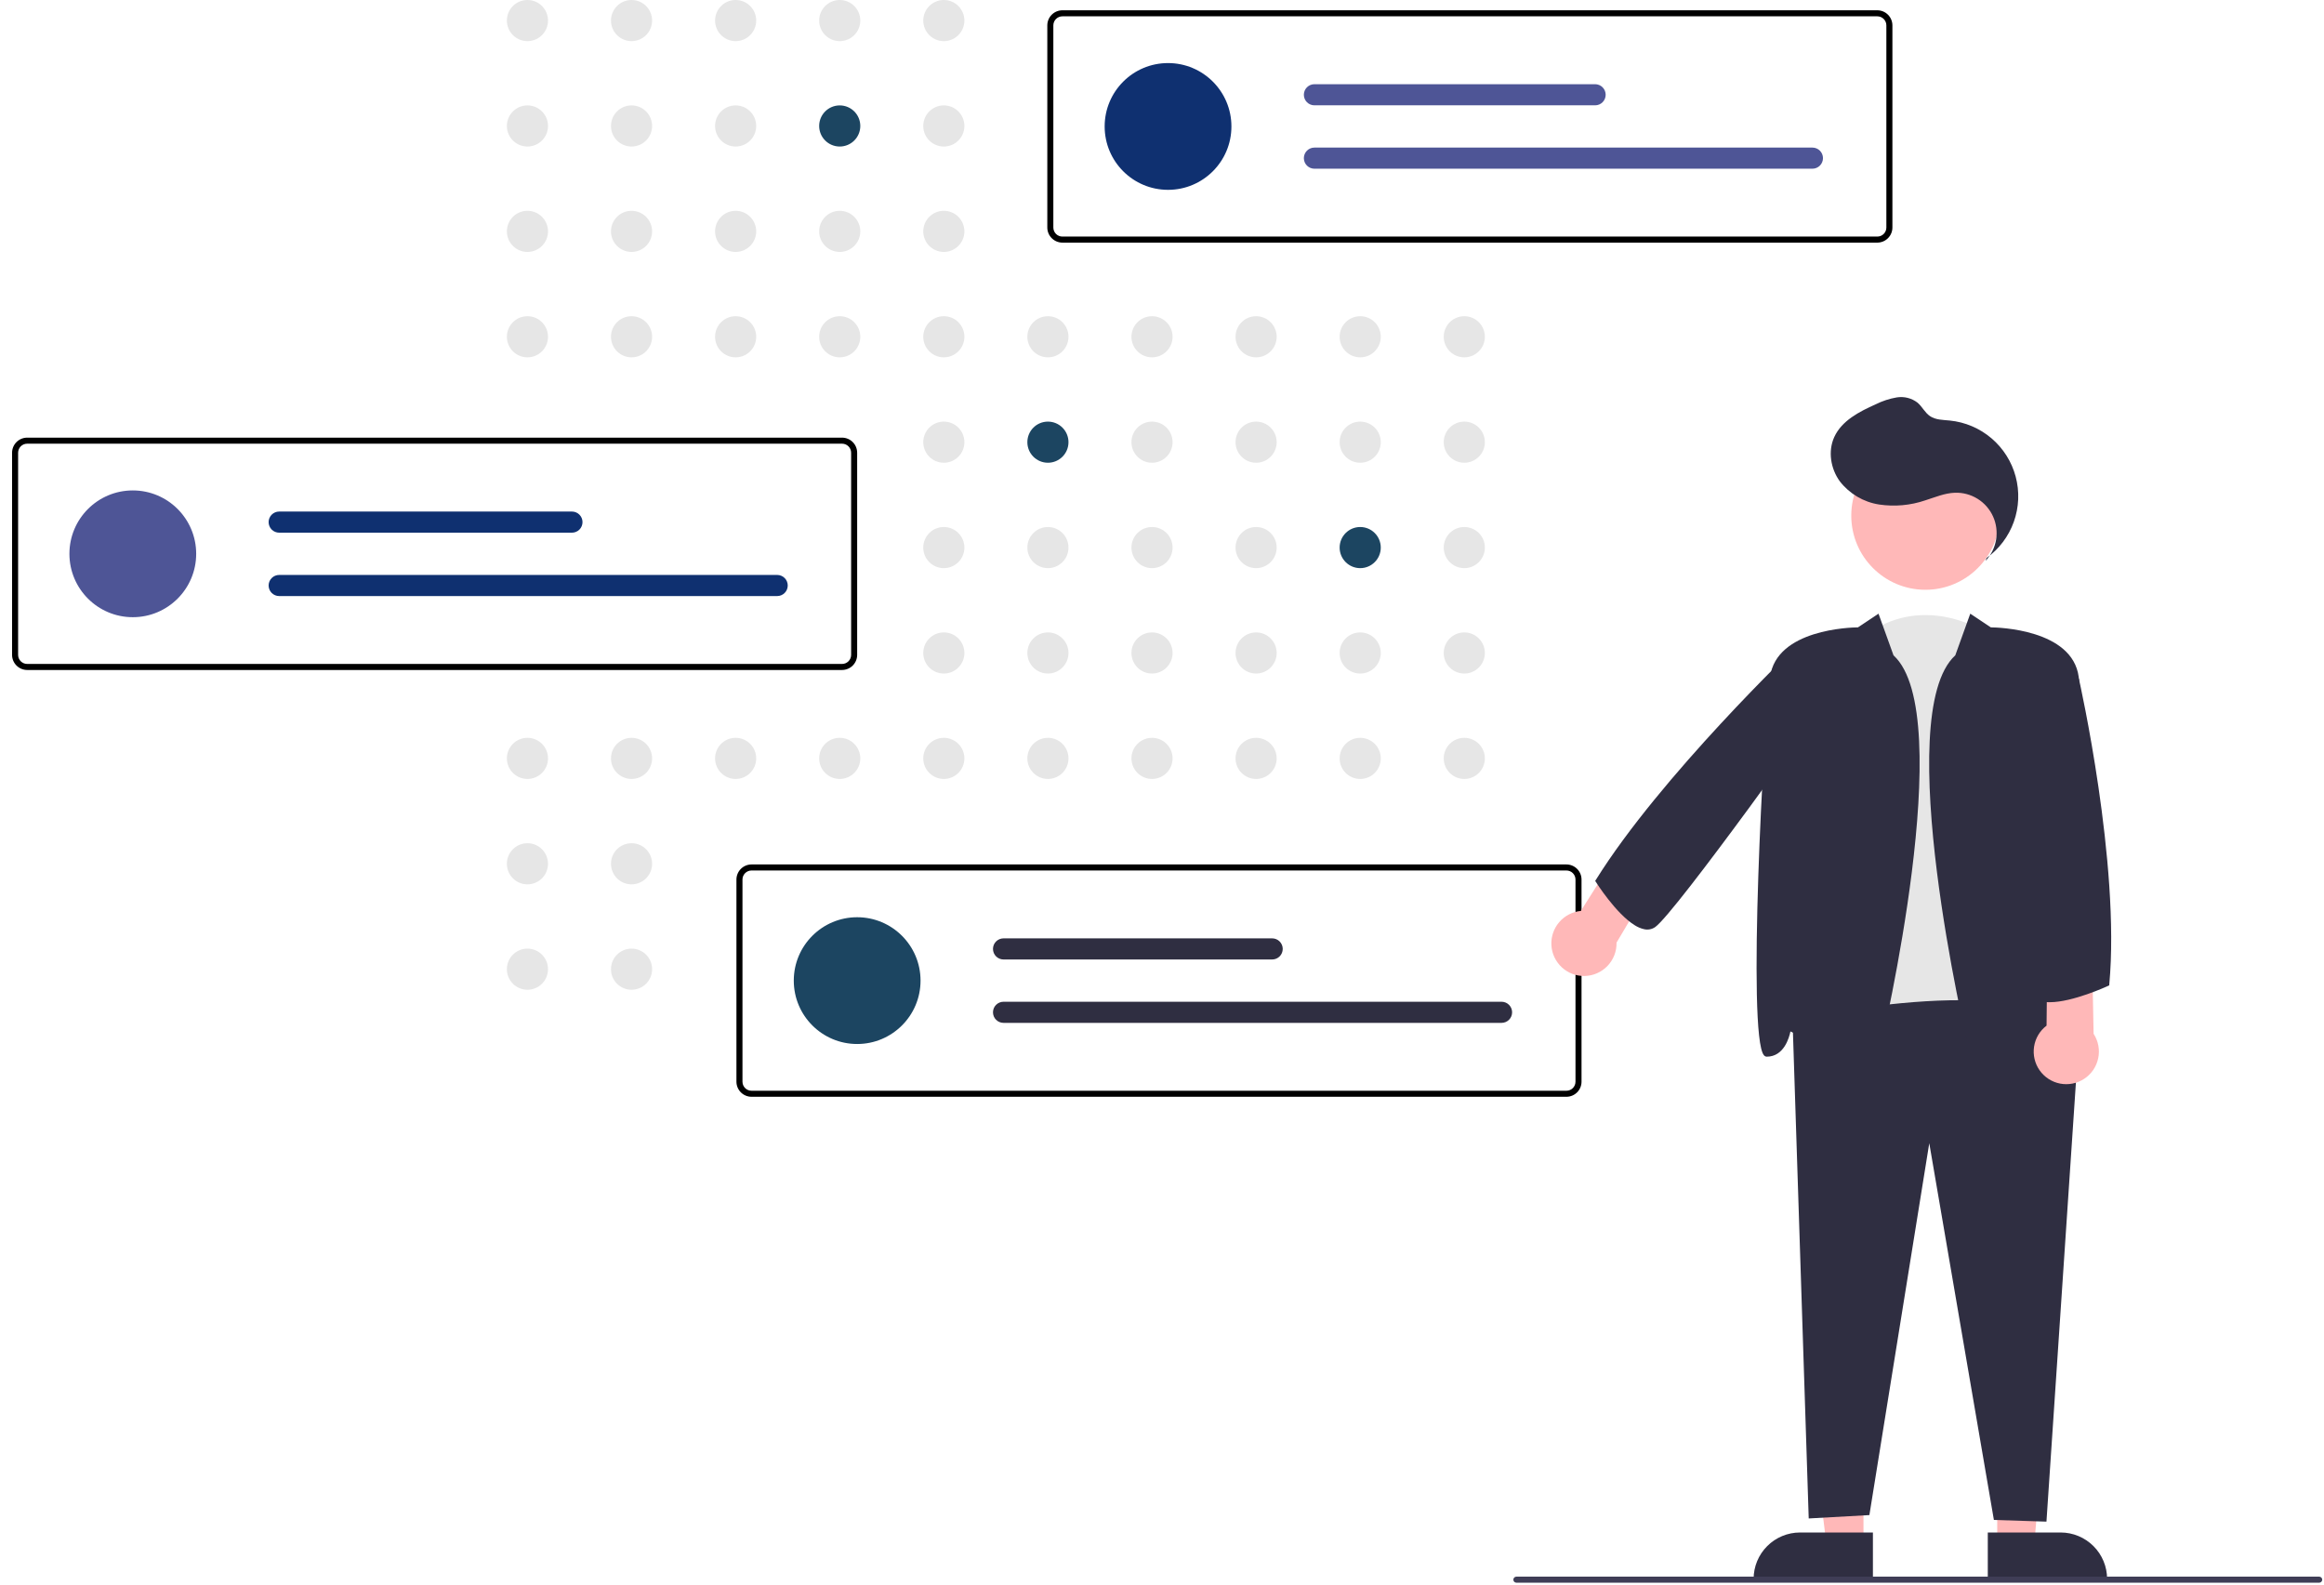 <svg width="770" height="525" viewBox="0 0 770 525" fill="none" xmlns="http://www.w3.org/2000/svg">
<g id="undraw_Business_decisions_re_84ag 1" clip-path="url(#clip0)">
<g id="dots-top">
<path id="Vector" d="M174.757 13.627C178.52 13.627 181.57 10.576 181.57 6.813C181.57 3.05 178.52 0 174.757 0C170.994 0 167.944 3.05 167.944 6.813C167.944 10.576 170.994 13.627 174.757 13.627Z" fill="#E6E6E6"/>
<path id="Vector_2" d="M209.246 13.627C213.009 13.627 216.059 10.576 216.059 6.813C216.059 3.05 213.009 0 209.246 0C205.483 0 202.433 3.05 202.433 6.813C202.433 10.576 205.483 13.627 209.246 13.627Z" fill="#E6E6E6"/>
<path id="Vector_3" d="M243.735 13.627C247.498 13.627 250.549 10.576 250.549 6.813C250.549 3.05 247.498 0 243.735 0C239.972 0 236.922 3.05 236.922 6.813C236.922 10.576 239.972 13.627 243.735 13.627Z" fill="#E6E6E6"/>
<path id="Vector_4" d="M278.224 13.627C281.987 13.627 285.038 10.576 285.038 6.813C285.038 3.05 281.987 0 278.224 0C274.461 0 271.411 3.05 271.411 6.813C271.411 10.576 274.461 13.627 278.224 13.627Z" fill="#E6E6E6"/>
<path id="Vector_5" d="M312.713 13.627C316.476 13.627 319.527 10.576 319.527 6.813C319.527 3.05 316.476 0 312.713 0C308.95 0 305.9 3.05 305.9 6.813C305.9 10.576 308.95 13.627 312.713 13.627Z" fill="#E6E6E6"/>
<path id="Vector_6" d="M174.757 48.549C178.52 48.549 181.57 45.498 181.57 41.735C181.57 37.972 178.52 34.922 174.757 34.922C170.994 34.922 167.944 37.972 167.944 41.735C167.944 45.498 170.994 48.549 174.757 48.549Z" fill="#E6E6E6"/>
<path id="Vector_7" d="M209.246 48.549C213.009 48.549 216.059 45.498 216.059 41.735C216.059 37.972 213.009 34.922 209.246 34.922C205.483 34.922 202.433 37.972 202.433 41.735C202.433 45.498 205.483 48.549 209.246 48.549Z" fill="#E6E6E6"/>
<path id="Vector_8" d="M243.735 48.549C247.498 48.549 250.549 45.498 250.549 41.735C250.549 37.972 247.498 34.922 243.735 34.922C239.972 34.922 236.922 37.972 236.922 41.735C236.922 45.498 239.972 48.549 243.735 48.549Z" fill="#E6E6E6"/>
<path id="Vector_9" d="M278.224 48.549C281.987 48.549 285.038 45.498 285.038 41.735C285.038 37.972 281.987 34.922 278.224 34.922C274.461 34.922 271.411 37.972 271.411 41.735C271.411 45.498 274.461 48.549 278.224 48.549Z" fill="#1C4561"/>
<path id="Vector_10" d="M312.713 48.549C316.476 48.549 319.527 45.498 319.527 41.735C319.527 37.972 316.476 34.922 312.713 34.922C308.95 34.922 305.9 37.972 305.9 41.735C305.9 45.498 308.95 48.549 312.713 48.549Z" fill="#E6E6E6"/>
<path id="Vector_11" d="M174.757 83.471C178.52 83.471 181.57 80.42 181.57 76.657C181.57 72.894 178.52 69.844 174.757 69.844C170.994 69.844 167.944 72.894 167.944 76.657C167.944 80.42 170.994 83.471 174.757 83.471Z" fill="#E6E6E6"/>
<path id="Vector_12" d="M209.246 83.471C213.009 83.471 216.059 80.42 216.059 76.657C216.059 72.894 213.009 69.844 209.246 69.844C205.483 69.844 202.433 72.894 202.433 76.657C202.433 80.42 205.483 83.471 209.246 83.471Z" fill="#E6E6E6"/>
<path id="Vector_13" d="M243.735 83.471C247.498 83.471 250.549 80.42 250.549 76.657C250.549 72.894 247.498 69.844 243.735 69.844C239.972 69.844 236.922 72.894 236.922 76.657C236.922 80.42 239.972 83.471 243.735 83.471Z" fill="#E6E6E6"/>
<path id="Vector_14" d="M278.224 83.471C281.987 83.471 285.038 80.42 285.038 76.657C285.038 72.894 281.987 69.844 278.224 69.844C274.461 69.844 271.411 72.894 271.411 76.657C271.411 80.42 274.461 83.471 278.224 83.471Z" fill="#E6E6E6"/>
<path id="Vector_15" d="M312.713 83.471C316.476 83.471 319.527 80.42 319.527 76.657C319.527 72.894 316.476 69.844 312.713 69.844C308.95 69.844 305.9 72.894 305.9 76.657C305.9 80.42 308.95 83.471 312.713 83.471Z" fill="#E6E6E6"/>
</g>
<path id="Vector_16" d="M174.757 118.393C178.52 118.393 181.57 115.342 181.57 111.579C181.57 107.816 178.52 104.766 174.757 104.766C170.994 104.766 167.944 107.816 167.944 111.579C167.944 115.342 170.994 118.393 174.757 118.393Z" fill="#E6E6E6"/>
<path id="Vector_17" d="M209.246 118.393C213.009 118.393 216.059 115.342 216.059 111.579C216.059 107.816 213.009 104.766 209.246 104.766C205.483 104.766 202.433 107.816 202.433 111.579C202.433 115.342 205.483 118.393 209.246 118.393Z" fill="#E6E6E6"/>
<path id="Vector_18" d="M243.735 118.393C247.498 118.393 250.549 115.342 250.549 111.579C250.549 107.816 247.498 104.766 243.735 104.766C239.972 104.766 236.922 107.816 236.922 111.579C236.922 115.342 239.972 118.393 243.735 118.393Z" fill="#E6E6E6"/>
<path id="Vector_19" d="M278.224 118.393C281.987 118.393 285.038 115.342 285.038 111.579C285.038 107.816 281.987 104.766 278.224 104.766C274.461 104.766 271.411 107.816 271.411 111.579C271.411 115.342 274.461 118.393 278.224 118.393Z" fill="#E6E6E6"/>
<path id="Vector_20" d="M312.713 118.393C316.476 118.393 319.527 115.342 319.527 111.579C319.527 107.816 316.476 104.766 312.713 104.766C308.95 104.766 305.9 107.816 305.9 111.579C305.9 115.342 308.95 118.393 312.713 118.393Z" fill="#E6E6E6"/>
<path id="Vector_21" d="M347.202 118.393C350.965 118.393 354.016 115.342 354.016 111.579C354.016 107.816 350.965 104.766 347.202 104.766C343.439 104.766 340.389 107.816 340.389 111.579C340.389 115.342 343.439 118.393 347.202 118.393Z" fill="#E6E6E6"/>
<path id="Vector_22" d="M381.691 118.393C385.454 118.393 388.505 115.342 388.505 111.579C388.505 107.816 385.454 104.766 381.691 104.766C377.928 104.766 374.878 107.816 374.878 111.579C374.878 115.342 377.928 118.393 381.691 118.393Z" fill="#E6E6E6"/>
<path id="Vector_23" d="M416.18 118.393C419.943 118.393 422.994 115.342 422.994 111.579C422.994 107.816 419.943 104.766 416.18 104.766C412.417 104.766 409.367 107.816 409.367 111.579C409.367 115.342 412.417 118.393 416.18 118.393Z" fill="#E6E6E6"/>
<path id="Vector_24" d="M450.669 118.393C454.432 118.393 457.483 115.342 457.483 111.579C457.483 107.816 454.432 104.766 450.669 104.766C446.907 104.766 443.856 107.816 443.856 111.579C443.856 115.342 446.907 118.393 450.669 118.393Z" fill="#E6E6E6"/>
<path id="Vector_25" d="M485.158 118.393C488.921 118.393 491.972 115.342 491.972 111.579C491.972 107.816 488.921 104.766 485.158 104.766C481.396 104.766 478.345 107.816 478.345 111.579C478.345 115.342 481.396 118.393 485.158 118.393Z" fill="#E6E6E6"/>
<g id="dots-middle">
<path id="Vector_26" d="M312.713 153.314C316.476 153.314 319.527 150.264 319.527 146.501C319.527 142.738 316.476 139.688 312.713 139.688C308.95 139.688 305.9 142.738 305.9 146.501C305.9 150.264 308.95 153.314 312.713 153.314Z" fill="#E6E6E6"/>
<path id="Vector_27" d="M347.202 153.314C350.965 153.314 354.016 150.264 354.016 146.501C354.016 142.738 350.965 139.688 347.202 139.688C343.439 139.688 340.389 142.738 340.389 146.501C340.389 150.264 343.439 153.314 347.202 153.314Z" fill="#1C4561"/>
<path id="Vector_28" d="M381.691 153.314C385.454 153.314 388.505 150.264 388.505 146.501C388.505 142.738 385.454 139.688 381.691 139.688C377.928 139.688 374.878 142.738 374.878 146.501C374.878 150.264 377.928 153.314 381.691 153.314Z" fill="#E6E6E6"/>
<path id="Vector_29" d="M416.18 153.314C419.943 153.314 422.994 150.264 422.994 146.501C422.994 142.738 419.943 139.688 416.18 139.688C412.417 139.688 409.367 142.738 409.367 146.501C409.367 150.264 412.417 153.314 416.18 153.314Z" fill="#E6E6E6"/>
<path id="Vector_30" d="M450.669 153.314C454.432 153.314 457.483 150.264 457.483 146.501C457.483 142.738 454.432 139.688 450.669 139.688C446.907 139.688 443.856 142.738 443.856 146.501C443.856 150.264 446.907 153.314 450.669 153.314Z" fill="#E6E6E6"/>
<path id="Vector_31" d="M485.158 153.314C488.921 153.314 491.972 150.264 491.972 146.501C491.972 142.738 488.921 139.688 485.158 139.688C481.396 139.688 478.345 142.738 478.345 146.501C478.345 150.264 481.396 153.314 485.158 153.314Z" fill="#E6E6E6"/>
<path id="Vector_32" d="M312.713 188.236C316.476 188.236 319.527 185.186 319.527 181.423C319.527 177.66 316.476 174.61 312.713 174.61C308.95 174.61 305.9 177.66 305.9 181.423C305.9 185.186 308.95 188.236 312.713 188.236Z" fill="#E6E6E6"/>
<path id="Vector_33" d="M347.202 188.236C350.965 188.236 354.016 185.186 354.016 181.423C354.016 177.66 350.965 174.61 347.202 174.61C343.439 174.61 340.389 177.66 340.389 181.423C340.389 185.186 343.439 188.236 347.202 188.236Z" fill="#E6E6E6"/>
<path id="Vector_34" d="M381.691 188.236C385.454 188.236 388.505 185.186 388.505 181.423C388.505 177.66 385.454 174.61 381.691 174.61C377.928 174.61 374.878 177.66 374.878 181.423C374.878 185.186 377.928 188.236 381.691 188.236Z" fill="#E6E6E6"/>
<path id="Vector_35" d="M416.18 188.236C419.943 188.236 422.994 185.186 422.994 181.423C422.994 177.66 419.943 174.61 416.18 174.61C412.417 174.61 409.367 177.66 409.367 181.423C409.367 185.186 412.417 188.236 416.18 188.236Z" fill="#E6E6E6"/>
<path id="Vector_36" d="M450.669 188.236C454.432 188.236 457.483 185.186 457.483 181.423C457.483 177.66 454.432 174.61 450.669 174.61C446.907 174.61 443.856 177.66 443.856 181.423C443.856 185.186 446.907 188.236 450.669 188.236Z" fill="#1C4561"/>
<path id="Vector_37" d="M485.158 188.236C488.921 188.236 491.972 185.186 491.972 181.423C491.972 177.66 488.921 174.61 485.158 174.61C481.396 174.61 478.345 177.66 478.345 181.423C478.345 185.186 481.396 188.236 485.158 188.236Z" fill="#E6E6E6"/>
<path id="Vector_38" d="M312.713 223.158C316.476 223.158 319.527 220.108 319.527 216.345C319.527 212.582 316.476 209.532 312.713 209.532C308.95 209.532 305.9 212.582 305.9 216.345C305.9 220.108 308.95 223.158 312.713 223.158Z" fill="#E6E6E6"/>
<path id="Vector_39" d="M347.202 223.158C350.965 223.158 354.016 220.108 354.016 216.345C354.016 212.582 350.965 209.532 347.202 209.532C343.439 209.532 340.389 212.582 340.389 216.345C340.389 220.108 343.439 223.158 347.202 223.158Z" fill="#E6E6E6"/>
<path id="Vector_40" d="M381.691 223.158C385.454 223.158 388.505 220.108 388.505 216.345C388.505 212.582 385.454 209.532 381.691 209.532C377.928 209.532 374.878 212.582 374.878 216.345C374.878 220.108 377.928 223.158 381.691 223.158Z" fill="#E6E6E6"/>
<path id="Vector_41" d="M416.18 223.158C419.943 223.158 422.994 220.108 422.994 216.345C422.994 212.582 419.943 209.532 416.18 209.532C412.417 209.532 409.367 212.582 409.367 216.345C409.367 220.108 412.417 223.158 416.18 223.158Z" fill="#E6E6E6"/>
<path id="Vector_42" d="M450.669 223.158C454.432 223.158 457.483 220.108 457.483 216.345C457.483 212.582 454.432 209.532 450.669 209.532C446.907 209.532 443.856 212.582 443.856 216.345C443.856 220.108 446.907 223.158 450.669 223.158Z" fill="#E6E6E6"/>
<path id="Vector_43" d="M485.158 223.158C488.921 223.158 491.972 220.108 491.972 216.345C491.972 212.582 488.921 209.532 485.158 209.532C481.396 209.532 478.345 212.582 478.345 216.345C478.345 220.108 481.396 223.158 485.158 223.158Z" fill="#E6E6E6"/>
</g>
<path id="Vector_44" d="M174.757 258.08C178.52 258.08 181.57 255.03 181.57 251.267C181.57 247.504 178.52 244.454 174.757 244.454C170.994 244.454 167.944 247.504 167.944 251.267C167.944 255.03 170.994 258.08 174.757 258.08Z" fill="#E6E6E6"/>
<path id="Vector_45" d="M209.246 258.08C213.009 258.08 216.059 255.03 216.059 251.267C216.059 247.504 213.009 244.454 209.246 244.454C205.483 244.454 202.433 247.504 202.433 251.267C202.433 255.03 205.483 258.08 209.246 258.08Z" fill="#E6E6E6"/>
<path id="Vector_46" d="M243.735 258.08C247.498 258.08 250.549 255.03 250.549 251.267C250.549 247.504 247.498 244.454 243.735 244.454C239.972 244.454 236.922 247.504 236.922 251.267C236.922 255.03 239.972 258.08 243.735 258.08Z" fill="#E6E6E6"/>
<path id="Vector_47" d="M278.224 258.08C281.987 258.08 285.038 255.03 285.038 251.267C285.038 247.504 281.987 244.454 278.224 244.454C274.461 244.454 271.411 247.504 271.411 251.267C271.411 255.03 274.461 258.08 278.224 258.08Z" fill="#E6E6E6"/>
<path id="Vector_48" d="M312.713 258.08C316.476 258.08 319.527 255.03 319.527 251.267C319.527 247.504 316.476 244.454 312.713 244.454C308.95 244.454 305.9 247.504 305.9 251.267C305.9 255.03 308.95 258.08 312.713 258.08Z" fill="#E6E6E6"/>
<path id="Vector_49" d="M347.202 258.08C350.965 258.08 354.016 255.03 354.016 251.267C354.016 247.504 350.965 244.454 347.202 244.454C343.439 244.454 340.389 247.504 340.389 251.267C340.389 255.03 343.439 258.08 347.202 258.08Z" fill="#E6E6E6"/>
<path id="Vector_50" d="M381.691 258.08C385.454 258.08 388.505 255.03 388.505 251.267C388.505 247.504 385.454 244.454 381.691 244.454C377.928 244.454 374.878 247.504 374.878 251.267C374.878 255.03 377.928 258.08 381.691 258.08Z" fill="#E6E6E6"/>
<path id="Vector_51" d="M416.18 258.08C419.943 258.08 422.994 255.03 422.994 251.267C422.994 247.504 419.943 244.454 416.18 244.454C412.417 244.454 409.367 247.504 409.367 251.267C409.367 255.03 412.417 258.08 416.18 258.08Z" fill="#E6E6E6"/>
<path id="Vector_52" d="M450.669 258.08C454.432 258.08 457.483 255.03 457.483 251.267C457.483 247.504 454.432 244.454 450.669 244.454C446.907 244.454 443.856 247.504 443.856 251.267C443.856 255.03 446.907 258.08 450.669 258.08Z" fill="#E6E6E6"/>
<path id="Vector_53" d="M485.158 258.08C488.921 258.08 491.972 255.03 491.972 251.267C491.972 247.504 488.921 244.454 485.158 244.454C481.396 244.454 478.345 247.504 478.345 251.267C478.345 255.03 481.396 258.08 485.158 258.08Z" fill="#E6E6E6"/>
<g id="dots-bottom">
<path id="Vector_54" d="M174.753 293.001C178.516 293.001 181.566 289.951 181.566 286.188C181.566 282.425 178.516 279.375 174.753 279.375C170.99 279.375 167.94 282.425 167.94 286.188C167.94 289.951 170.99 293.001 174.753 293.001Z" fill="#E6E6E6"/>
<path id="Vector_55" d="M209.246 293.002C213.009 293.002 216.059 289.952 216.059 286.189C216.059 282.426 213.009 279.376 209.246 279.376C205.483 279.376 202.433 282.426 202.433 286.189C202.433 289.952 205.483 293.002 209.246 293.002Z" fill="#E6E6E6"/>
<path id="Vector_56" d="M174.753 327.923C178.516 327.923 181.566 324.872 181.566 321.11C181.566 317.347 178.516 314.296 174.753 314.296C170.99 314.296 167.94 317.347 167.94 321.11C167.94 324.872 170.99 327.923 174.753 327.923Z" fill="#E6E6E6"/>
<path id="Vector_57" d="M209.246 327.924C213.009 327.924 216.059 324.874 216.059 321.111C216.059 317.348 213.009 314.298 209.246 314.298C205.483 314.298 202.433 317.348 202.433 321.111C202.433 324.874 205.483 327.924 209.246 327.924Z" fill="#E6E6E6"/>
</g>
<g id="top">
<path id="Vector_58" d="M381.691 48.549C385.454 48.549 388.505 45.498 388.505 41.735C388.505 37.972 385.454 34.922 381.691 34.922C377.928 34.922 374.878 37.972 374.878 41.735C374.878 45.498 377.928 48.549 381.691 48.549Z" fill="#E6E6E6"/>
<path id="Vector_59" d="M622.001 80.384H352C350.674 80.382 349.404 79.855 348.466 78.918C347.529 77.98 347.002 76.71 347 75.384V8.408C347.002 7.083 347.529 5.812 348.466 4.875C349.404 3.937 350.674 3.41 352 3.408H622.001C623.326 3.41 624.597 3.937 625.534 4.875C626.472 5.812 626.999 7.083 627.001 8.408V75.384C626.999 76.71 626.472 77.98 625.534 78.918C624.597 79.855 623.326 80.382 622.001 80.384ZM352 5.408C351.205 5.409 350.442 5.726 349.88 6.288C349.317 6.85 349.001 7.613 349 8.408V75.384C349.001 76.179 349.317 76.942 349.88 77.504C350.442 78.067 351.205 78.383 352 78.384H622.001C622.796 78.383 623.558 78.067 624.121 77.504C624.683 76.942 625 76.179 625.001 75.384V8.408C625 7.613 624.683 6.85 624.121 6.288C623.558 5.726 622.796 5.409 622.001 5.408H352Z" fill="black"/>
<path id="Vector_60" d="M387 62.896C398.598 62.896 408 53.494 408 41.896C408 30.298 398.598 20.896 387 20.896C375.402 20.896 366 30.298 366 41.896C366 53.494 375.402 62.896 387 62.896Z" fill="#0F3070"/>
<path id="Vector_61" d="M435.5 27.896C434.572 27.896 433.681 28.265 433.025 28.921C432.369 29.577 432 30.468 432 31.396C432 32.324 432.369 33.214 433.025 33.871C433.681 34.527 434.572 34.896 435.5 34.896H528.5C529.428 34.896 530.319 34.527 530.975 33.871C531.631 33.214 532 32.324 532 31.396C532 30.468 531.631 29.577 530.975 28.921C530.319 28.265 529.428 27.896 528.5 27.896H435.5Z" fill="#4E5596"/>
<path id="Vector_62" d="M435.5 48.896C434.572 48.896 433.681 49.265 433.025 49.921C432.369 50.577 432 51.468 432 52.396C432 53.324 432.369 54.214 433.025 54.871C433.681 55.527 434.572 55.896 435.5 55.896H600.5C601.428 55.896 602.319 55.527 602.975 54.871C603.631 54.214 604 53.324 604 52.396C604 51.468 603.631 50.577 602.975 49.921C602.319 49.265 601.428 48.896 600.5 48.896H435.5Z" fill="#4E5596"/>
</g>
<g id="bottom">
<path id="Vector_63" d="M278.224 327.924C281.987 327.924 285.038 324.874 285.038 321.111C285.038 317.348 281.987 314.298 278.224 314.298C274.461 314.298 271.411 317.348 271.411 321.111C271.411 324.874 274.461 327.924 278.224 327.924Z" fill="#E6E6E6"/>
<path id="Vector_64" d="M519 363.384H249C247.674 363.382 246.404 362.855 245.466 361.918C244.529 360.98 244.002 359.71 244 358.384V291.408C244.002 290.083 244.529 288.812 245.466 287.875C246.404 286.937 247.674 286.41 249 286.408H519C520.326 286.41 521.597 286.937 522.534 287.875C523.472 288.812 523.999 290.083 524 291.408V358.384C523.999 359.71 523.472 360.98 522.534 361.918C521.597 362.855 520.326 363.382 519 363.384ZM249 288.408C248.205 288.409 247.442 288.726 246.88 289.288C246.317 289.85 246.001 290.613 246 291.408V358.384C246.001 359.179 246.317 359.942 246.88 360.504C247.442 361.067 248.205 361.383 249 361.384H519C519.796 361.383 520.558 361.067 521.121 360.504C521.683 359.942 522 359.179 522 358.384V291.408C522 290.613 521.683 289.85 521.121 289.288C520.558 288.726 519.796 288.409 519 288.408H249Z" fill="black"/>
<path id="Vector_65" d="M284 345.896C295.598 345.896 305 336.494 305 324.896C305 313.298 295.598 303.896 284 303.896C272.402 303.896 263 313.298 263 324.896C263 336.494 272.402 345.896 284 345.896Z" fill="#1C4561"/>
<path id="Vector_66" d="M332.5 310.896C331.572 310.896 330.681 311.265 330.025 311.921C329.369 312.577 329 313.468 329 314.396C329 315.324 329.369 316.214 330.025 316.871C330.681 317.527 331.572 317.896 332.5 317.896H421.5C422.428 317.896 423.319 317.527 423.975 316.871C424.631 316.214 425 315.324 425 314.396C425 313.468 424.631 312.577 423.975 311.921C423.319 311.265 422.428 310.896 421.5 310.896H332.5Z" fill="#2F2E41"/>
<path id="Vector_67" d="M332.5 331.896C331.572 331.896 330.681 332.265 330.025 332.921C329.369 333.577 329 334.468 329 335.396C329 336.324 329.369 337.214 330.025 337.871C330.681 338.527 331.572 338.896 332.5 338.896H497.5C498.428 338.896 499.319 338.527 499.975 337.871C500.631 337.214 501 336.324 501 335.396C501 334.468 500.631 333.577 499.975 332.921C499.319 332.265 498.428 331.896 497.5 331.896H332.5Z" fill="#2F2E41"/>
</g>
<path id="Vector_68" d="M664.249 346.398C652.524 381.575 604.555 344.266 604.555 344.266L617.346 211.019C636.534 196.095 656.788 208.887 656.788 208.887L664.249 346.398Z" fill="#E6E6E6"/>
<path id="Vector_69" d="M661.731 464.458L678.076 464.63L673.993 511.745L661.733 511.746L661.731 464.458Z" fill="#FFB8B8"/>
<path id="Vector_70" d="M658.605 507.742H682.749C686.829 507.747 690.74 509.37 693.624 512.254C696.509 515.139 698.132 519.05 698.136 523.129V523.629H658.605V507.742Z" fill="#2F2E41"/>
<path id="Vector_71" d="M617.421 464.458L599.327 464.457L605.159 511.745L617.419 511.746L617.421 464.458Z" fill="#FFB8B8"/>
<path id="Vector_72" d="M581.015 523.629V523.129C581.015 519.048 582.636 515.134 585.522 512.249C588.407 509.363 592.321 507.742 596.402 507.742L620.546 507.743L620.545 523.631L581.015 523.629Z" fill="#2F2E41"/>
<path id="Vector_73" d="M660.628 503.584L639.215 378.761L619.375 501.975L599.274 503.092L593.914 338.006L594.319 337.915C597.642 337.171 675.855 319.992 688.677 344.568L688.742 344.692L678.041 504.145L660.628 503.584Z" fill="#2F2E41"/>
<path id="Vector_74" d="M658.568 356.925C655.689 356.127 653.614 352.821 652.039 346.519C651.767 345.433 626.267 236.808 647.832 217.128L652.802 203.32L659.605 207.855C662.012 207.877 686.626 208.5 688.729 224.278C690.789 239.721 696.395 343.191 690.76 349.627C690.649 349.768 690.509 349.884 690.349 349.965C690.189 350.046 690.012 350.091 689.833 350.096C684.122 350.096 682.389 343.759 681.981 341.74C680.624 342.302 676.579 344.369 669.933 351.015C665.816 355.132 662.588 357.106 659.921 357.106C659.464 357.107 659.008 357.046 658.568 356.925Z" fill="#2F2E41"/>
<path id="Vector_75" d="M605.267 351.015C598.619 344.367 594.574 342.301 593.218 341.74C592.811 343.76 591.078 350.096 585.367 350.096C585.187 350.091 585.011 350.046 584.851 349.965C584.691 349.884 584.55 349.768 584.44 349.627C578.805 343.191 584.411 239.721 586.47 224.278C588.574 208.5 613.188 207.877 615.595 207.855L622.397 203.32L627.368 217.128C648.932 236.806 623.433 345.433 623.161 346.519C621.586 352.821 619.511 356.127 616.632 356.925C616.192 357.046 615.736 357.107 615.279 357.106C612.612 357.106 609.384 355.132 605.267 351.015Z" fill="#2F2E41"/>
<g id="head">
<path id="Vector_76" d="M637.934 195.404C651.498 195.404 662.495 184.407 662.495 170.843C662.495 157.278 651.498 146.281 637.934 146.281C624.369 146.281 613.373 157.278 613.373 170.843C613.373 184.407 624.369 195.404 637.934 195.404Z" fill="#FFB8B8"/>
<path id="Vector_77" d="M658.211 184.872C662.366 181.883 665.513 177.7 667.233 172.88C668.952 168.059 669.164 162.829 667.838 157.885C666.513 152.942 663.714 148.519 659.814 145.204C655.914 141.89 651.097 139.842 646.004 139.332C643.743 139.106 641.308 139.14 639.433 137.855C637.768 136.715 636.871 134.736 635.34 133.42C634.368 132.668 633.251 132.125 632.059 131.824C630.867 131.524 629.626 131.473 628.414 131.674C625.994 132.091 623.648 132.862 621.452 133.961C616.005 136.39 610.216 139.378 607.738 144.801C605.591 149.499 606.539 155.292 609.577 159.469C612.773 163.602 617.431 166.353 622.594 167.154C627.726 167.921 632.966 167.449 637.879 165.778C641.12 164.758 644.32 163.368 647.717 163.254C650.368 163.166 652.985 163.868 655.236 165.271C657.487 166.674 659.269 168.715 660.357 171.134C661.445 173.553 661.788 176.241 661.344 178.856C660.9 181.471 659.688 183.894 657.862 185.818" fill="#2F2E41"/>
</g>
<path id="Vector_78" d="M525.051 323.36C526.469 323.328 527.867 323.016 529.165 322.443C530.462 321.87 531.634 321.047 532.613 320.021C533.593 318.995 534.361 317.786 534.873 316.463C535.385 315.141 535.632 313.73 535.599 312.312L549.922 288.146L538.856 278L523.768 301.81C520.984 302.078 518.412 303.415 516.594 305.54C514.776 307.665 513.853 310.412 514.019 313.204C514.185 315.996 515.428 318.615 517.486 320.509C519.543 322.403 522.255 323.425 525.051 323.36V323.36Z" fill="#FFB8B8"/>
<path id="Vector_79" d="M690.514 357.456C691.702 356.681 692.726 355.68 693.528 354.51C694.329 353.34 694.892 352.023 695.184 350.635C695.477 349.247 695.493 347.815 695.232 346.421C694.971 345.027 694.438 343.698 693.663 342.509L693.115 314.423L678.365 311.625L678.076 339.811C675.85 341.505 674.367 343.995 673.941 346.759C673.514 349.523 674.176 352.345 675.787 354.631C677.399 356.917 679.834 358.489 682.581 359.016C685.327 359.542 688.171 358.983 690.514 357.456V357.456Z" fill="#FFB8B8"/>
<path id="Vector_80" d="M528.699 292.124L528.532 291.858L528.697 291.592C550.181 257.094 595.276 213.999 595.729 213.568L595.872 213.432L601.442 213.375L607.463 228.375C605.588 231.981 555.067 302.485 548.396 307.161C547.865 307.529 547.262 307.78 546.627 307.9C545.993 308.02 545.34 308.004 544.711 307.855C543.599 307.599 542.542 307.148 541.587 306.524C535.43 302.711 529.014 292.623 528.699 292.124Z" fill="#2F2E41"/>
<path id="Vector_81" d="M675.558 331.49C674.959 331.286 674.409 330.96 673.943 330.532C673.477 330.105 673.105 329.585 672.851 329.006C669.634 321.501 683.42 226.704 684.008 222.672L684.12 221.909L688.78 224.863L688.826 225.064C688.963 225.669 702.538 286.061 698.859 326.19L698.832 326.477L698.571 326.598C698.01 326.858 686.703 332.051 679.167 332.051C677.94 332.083 676.717 331.893 675.558 331.49V331.49Z" fill="#2F2E41"/>
<path id="Vector_82" d="M768.411 524.375H502.411C502.146 524.375 501.892 524.269 501.704 524.082C501.517 523.894 501.411 523.64 501.411 523.375C501.411 523.11 501.517 522.855 501.704 522.668C501.892 522.48 502.146 522.375 502.411 522.375H768.411C768.677 522.375 768.931 522.48 769.119 522.668C769.306 522.855 769.411 523.11 769.411 523.375C769.411 523.64 769.306 523.894 769.119 524.082C768.931 524.269 768.677 524.375 768.411 524.375Z" fill="#3F3D56"/>
<g id="middle">
<path id="Vector_83" d="M279 221.976H9C7.674 221.974 6.404 221.447 5.466 220.509C4.529 219.572 4.002 218.301 4 216.976V150C4.002 148.674 4.529 147.404 5.466 146.466C6.404 145.529 7.674 145.002 9 145H279C280.326 145.002 281.597 145.529 282.534 146.466C283.472 147.404 283.999 148.674 284 150V216.976C283.999 218.301 283.472 219.572 282.534 220.509C281.597 221.447 280.326 221.974 279 221.976ZM9 147C8.205 147.001 7.442 147.317 6.88 147.88C6.317 148.442 6.001 149.205 6 150V216.976C6.001 217.771 6.317 218.534 6.88 219.096C7.442 219.658 8.205 219.975 9 219.976H279C279.796 219.975 280.558 219.658 281.121 219.096C281.683 218.534 282 217.771 282 216.976V150C282 149.205 281.683 148.442 281.121 147.88C280.558 147.317 279.796 147.001 279 147H9Z" fill="black"/>
<path id="Vector_84" d="M44 204.488C55.598 204.488 65 195.085 65 183.488C65 171.89 55.598 162.488 44 162.488C32.402 162.488 23 171.89 23 183.488C23 195.085 32.402 204.488 44 204.488Z" fill="#4E5596"/>
<path id="Vector_85" d="M92.5 169.487C91.572 169.487 90.681 169.856 90.025 170.513C89.369 171.169 89 172.059 89 172.987C89 173.916 89.369 174.806 90.025 175.462C90.681 176.119 91.572 176.487 92.5 176.487H189.5C190.428 176.487 191.319 176.119 191.975 175.462C192.631 174.806 193 173.916 193 172.987C193 172.059 192.631 171.169 191.975 170.513C191.319 169.856 190.428 169.487 189.5 169.487H92.5Z" fill="#0F3070"/>
<path id="Vector_86" d="M92.5 190.487C91.572 190.487 90.681 190.856 90.025 191.513C89.369 192.169 89 193.059 89 193.987C89 194.916 89.369 195.806 90.025 196.462C90.681 197.119 91.572 197.487 92.5 197.487H257.5C258.428 197.487 259.319 197.119 259.975 196.462C260.631 195.806 261 194.916 261 193.987C261 193.059 260.631 192.169 259.975 191.513C259.319 190.856 258.428 190.487 257.5 190.487H92.5Z" fill="#0F3070"/>
</g>
</g>
<defs>
<clipPath id="clip0">
<rect width="769.411" height="524.375" fill="white"/>
</clipPath>
</defs>
</svg>
